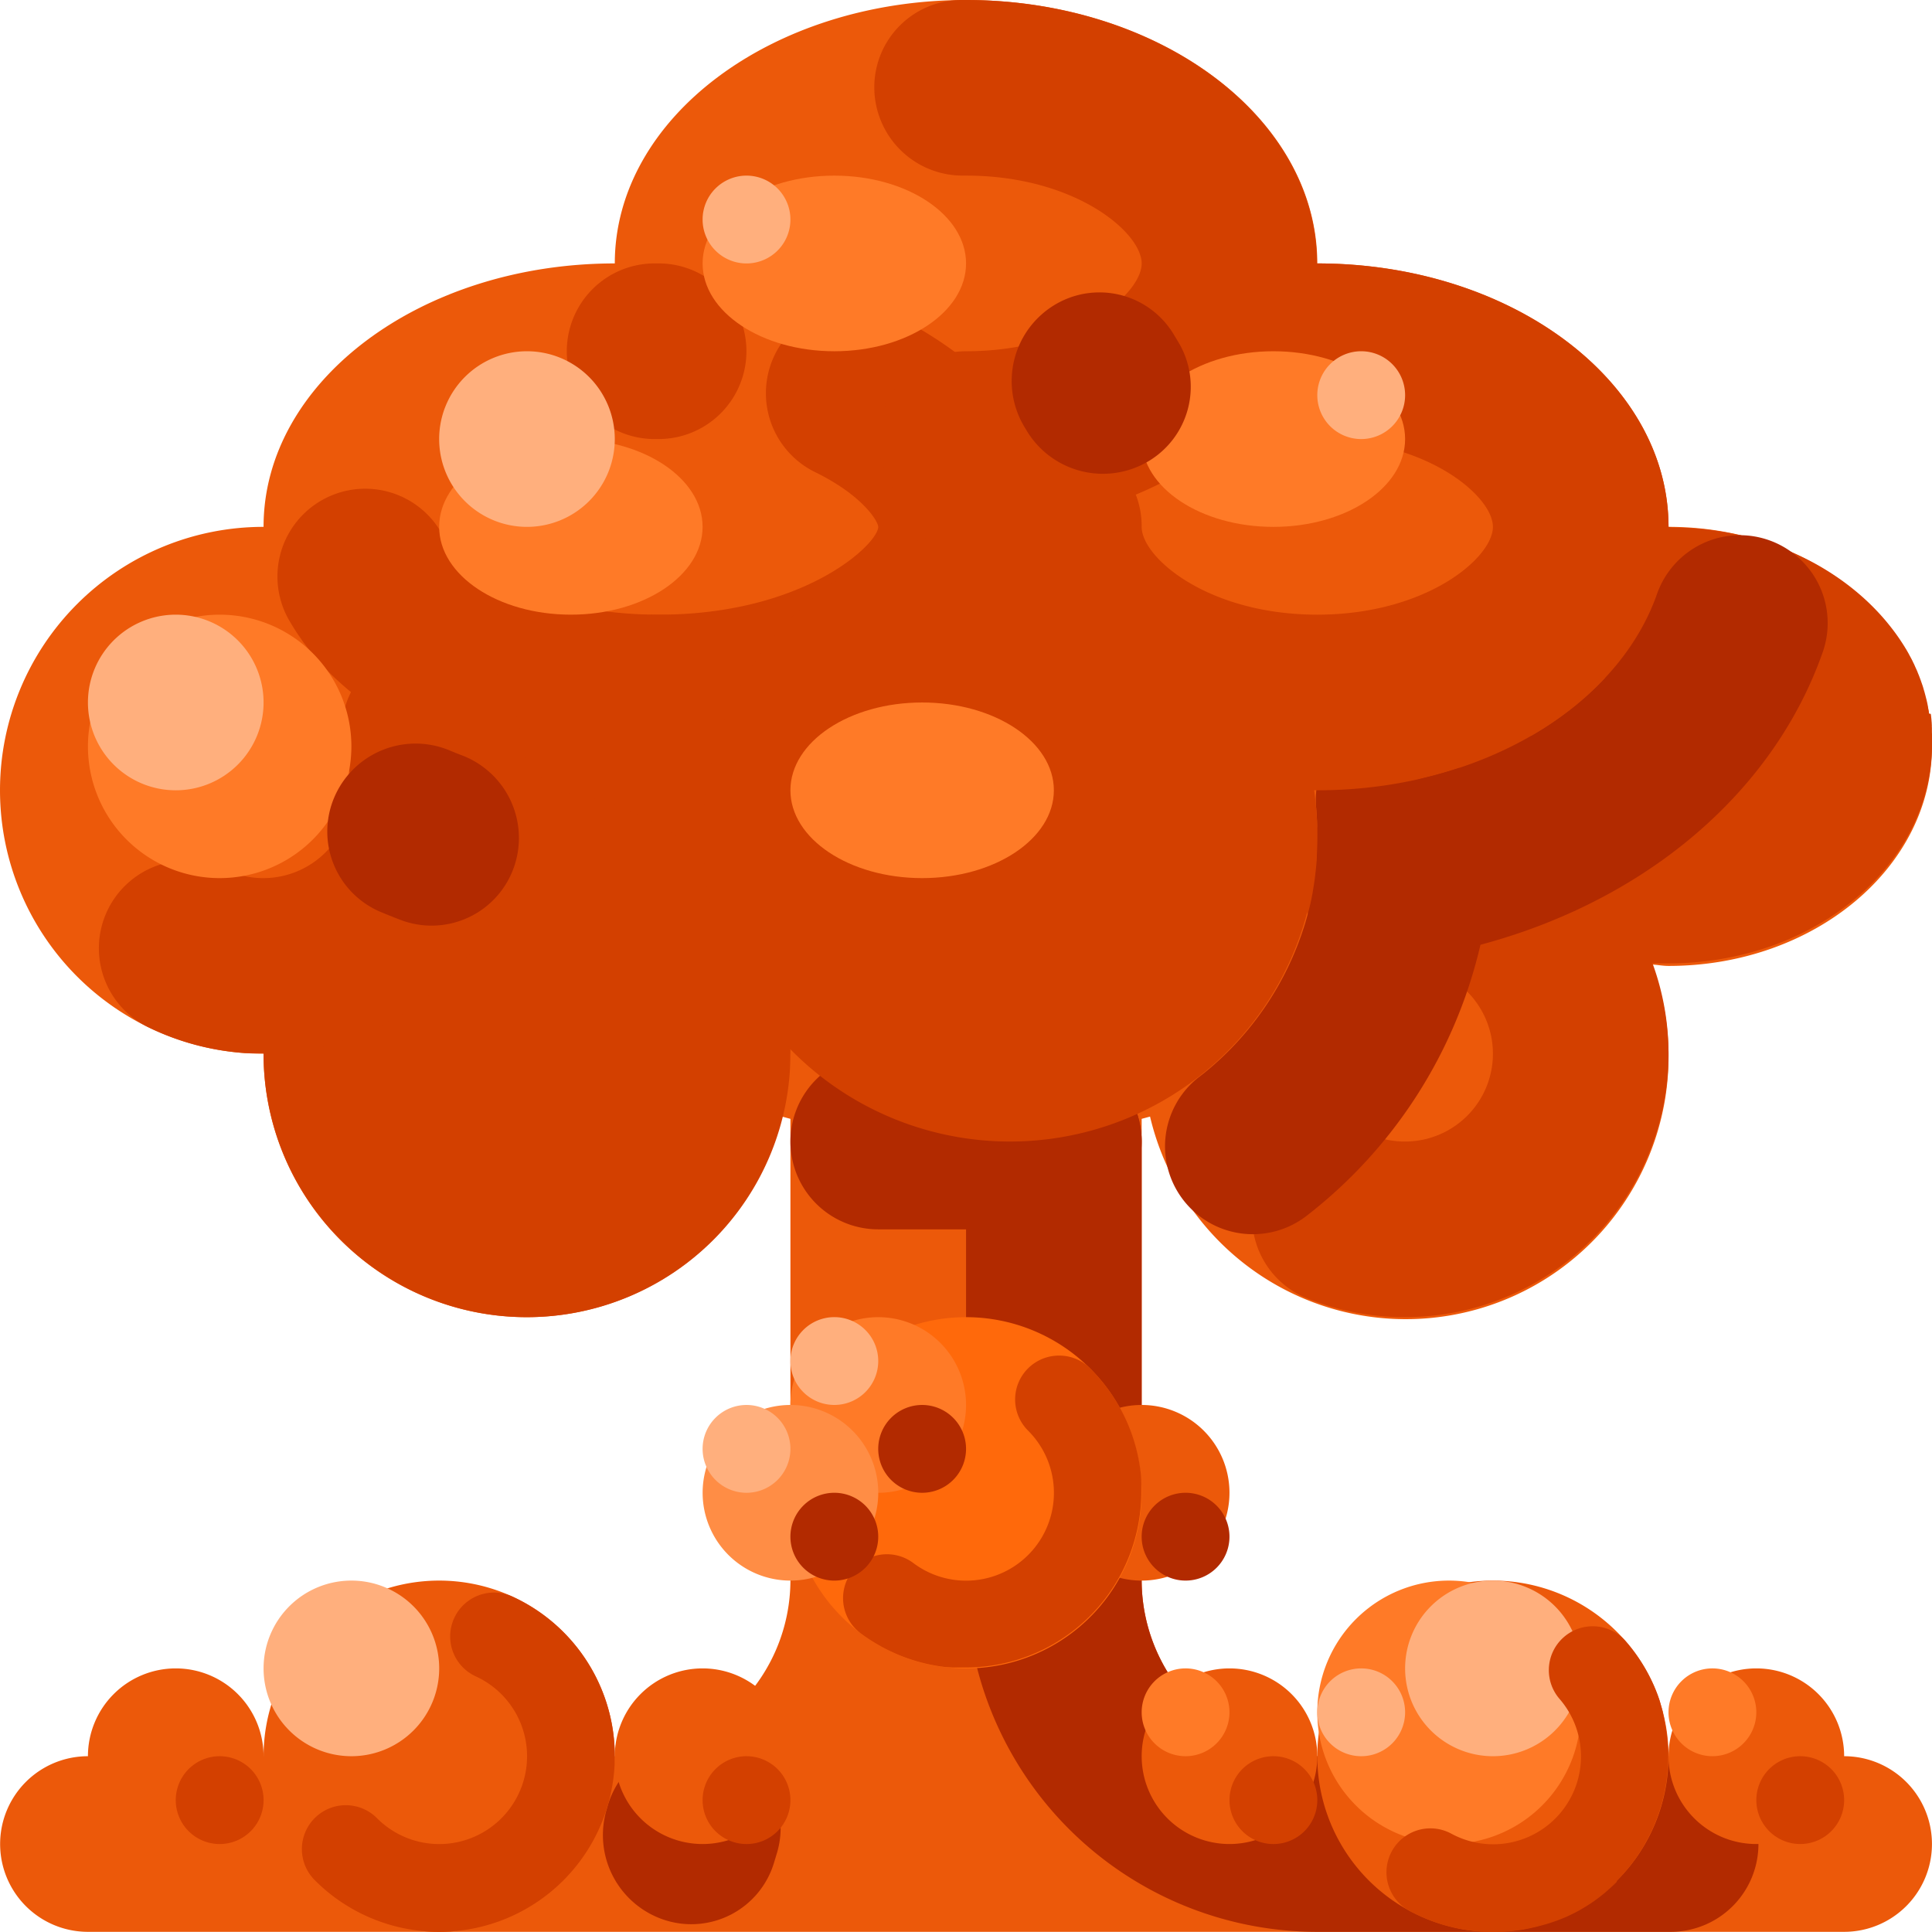 <svg id="Group_480" data-name="Group 480" xmlns="http://www.w3.org/2000/svg" width="387.567" height="387.542" viewBox="0 0 387.567 387.542">
  <path id="Path_363" data-name="Path 363" d="M334.714,105.9c0-29.187-31.544-52.846-70.46-52.846,0-29.187-31.546-52.844-70.46-52.844s-70.462,23.657-70.462,52.844c-38.914,0-70.46,23.66-70.46,52.846a52.845,52.845,0,1,0-.053,105.69h.053A52.758,52.758,0,0,0,156.881,224.2a138.517,138.517,0,0,0,73.823,0,52.708,52.708,0,1,0,100.688-30.5c1.121.06,2.185.28,3.322.28,29.187,0,52.847-19.717,52.847-44.039S363.9,105.9,334.714,105.9Zm0,0" transform="translate(0 -0.21)" fill="#ec590a"/>
  <path id="Path_364" data-name="Path 364" d="M510.644,322.627A52.844,52.844,0,0,0,457.8,269.781h-.448l-.05,0h-.256l-.023,0h-.083l-.068,0h-.1q-1.488.032-2.956.14l-.079,0-.014,0-.066,0-.019,0-.063,0-.024,0-.053,0-.032,0-.043,0-.04,0-.036,0-.048,0h-.021l-.53.048A17.619,17.619,0,0,0,436.8,287.534q0,.835.08,1.682a17.616,17.616,0,0,0,19.2,15.874q.851-.079,1.722-.081a17.615,17.615,0,1,1,0,35.231l-.51-.007c-.04,0-.08,0-.121,0-.068,0-.14-.007-.209-.009a17.458,17.458,0,0,1-5.679-1.217,17.615,17.615,0,0,0-13.12,32.7,52.663,52.663,0,0,0,17.258,3.717l.126.005.041,0c.248.009.492.018.737.025h0l.08,0h.016l.05,0h.053c.253.007.507.01.763.012h0l.078,0h.429A52.84,52.84,0,0,0,510.644,322.627Zm0,0" transform="translate(-175.932 -111.245)" fill="#d34000"/>
  <path id="Path_365" data-name="Path 365" d="M445.111,243.117q-.761,0-1.532.064a17.618,17.618,0,0,0-16.038,19.063q.123,1.43.181,2.879v0l0,.1c0,.1.007.2.011.294v0l0,.089v.014l0,.083,0,.016,0,.085v.01c0,.064,0,.128,0,.2v.112l0,.076v.023l0,.074v.023l0,.078v.016c0,.062,0,.126,0,.191v.119l0,.066v.124l0,.083v1.213l0,.09v0l0,.087v.313l0,.085v.021l0,.083v.018l0,.087,0,.09v.119l0,.085v.012l0,.082v.012l0,.087v.016l-.005.085v.016l0,.09,0,.087,0,.016,0,.087v.014l0,.087,0,.014,0,.083v.009l0,.087v.016l0,.087v.014l0,.09,0,.09,0,.014,0,.085,0,.018,0,.082,0,.016,0,.078,0,.014-.005.085v.016l0,.085,0,.016-.009.179v.014l0,.087v.011l-.007.09v.009l-.005.087v.007l-.006.085v.019l-.007.082v.018l-.007.087v0l0,.085,0,.016,0,.083,0,.021,0,.082,0,.014,0,.08,0,.011,0,.085,0,.016,0,.083,0,.021-.007.085v0l-.007.082,0,.016,0,.085,0,.016-.007.085,0,.016-.007.08v.007l-.007.087,0,.016-.008.085v.014l-.009.09v0l-.007.09v.009l-.009.088,0,.013-.007.087,0,.009-.007.087v.007l-.01.087v.014l-.007.085,0,.013-.009.088v0l-.01.085v.014l-.009.085,0,.013-.009.087v.011l-.009.085,0,0-.009.089,0,.016-.009.085v.014l-.011.087v0l-.01.09,0,.009-.009.088,0,.014-.008.087,0,.009-.01.087v0l-.011.09v.01l-.011.087v.011c-.009.062-.016.122-.023.184v0l-.011.09,0,.011-.011.087v.011l-.011.085,0,0-.009.087,0,.011-.011.09,0,.009-.023.182,0,.007-.012.087,0,.014-.011.085,0,.011-.011.087v0l-.011.087,0,.014-.011.085,0,.012c-.008.062-.018.119-.027.181v.007l-.014.087v.01l-.013.09,0,.007-.011.092-.014.087-.018.11-.014.087v0l-.014.088v.007l-.013.087,0,.014-.014.085,0,.009c-.01.06-.018.122-.03.181v0l-.013.089,0,.012c-.011.062-.02.121-.032.181v0l-.013.092,0,.007-.013.087,0,.009c-.01.06-.021.119-.03.179l0,.009-.016.087,0,.009-.048.275,0,.009-.016.087v.007c-.011.06-.023.122-.035.182V279l-.018.087v.009l-.034.179,0,.008-.016.087v.009l-.017.087,0,.009-.034.177,0,.009-.018.087v.009l-.018.09-.018.092v0l-.018.085,0,.014-.019.085,0,.01c-.011.059-.023.119-.036.179v.007l-.018.085,0,.011c-.017.09-.038.182-.057.273l0,0-.018.087,0,.009c-.014.06-.028.119-.039.179v0l-.021.089,0,0c-.017.092-.038.182-.059.274l0,.007-.02.09v0c-.016.06-.03.122-.044.181v0l-.021.09,0,0c-.028.124-.058.246-.087.37-.014.062-.03.122-.044.184v0l-.023.09v0c-.023.09-.047.182-.069.274v0l-.023.089c-.025.094-.046.184-.072.276v0c-.03.124-.062.244-.094.365v0c-.023.09-.048.184-.074.276-.058.211-.117.427-.177.641-.085.305-.172.608-.264.912l-.025.092c-.027.09-.055.182-.083.271v0c-.036.12-.073.242-.112.36v0a61.7,61.7,0,0,1-19.52,29.12l0,0-.069.057,0,0c-.071.058-.14.115-.212.175l0,0c-.071.057-.14.115-.212.172l0,0-.069.057-.005,0-.14.113,0,0-.069.055,0,0-.069.055,0,0-.138.11-.006,0-.067.055,0,0-.14.11,0,0-.067.053-.009.007-.067.05-.005.007-.068.053-.072.055,0,0-.069.055-.007,0-.064.051a17.615,17.615,0,1,0,21.562,27.861A96.274,96.274,0,0,0,463,267.608q0-4.238-.358-8.387A17.62,17.62,0,0,0,445.111,243.117Zm0,0" transform="translate(-163.519 -100.263)" fill="#b22a00"/>
  <path id="Path_366" data-name="Path 366" d="M399.983,90.066c38.914,0,70.46,23.659,70.46,52.846s-31.546,52.844-70.46,52.844-70.46-23.66-70.46-52.844a17.615,17.615,0,1,1,35.229,0c0,6.21,13.377,17.613,35.231,17.613s35.231-11.4,35.231-17.613S421.838,125.3,399.983,125.3a17.615,17.615,0,0,1,0-35.231Zm0,0" transform="translate(-135.73 -37.221)" fill="#d34000"/>
  <path id="Path_367" data-name="Path 367" d="M536.729,179.926h-.7c-.216,0-.434.007-.649.011a17.457,17.457,0,0,0-16.973,17.737,17.776,17.776,0,0,0,17.744,17.482h.136l.441,0q.3,0,.6-.014c.2.016.4.03.6.039l.434.021c.063,0,.124.007.183.009.083.007.166.014.249.019,10.253.737,15.539,6.455,15.539,8.734,0,2.69-6.655,8.808-17.615,8.808-7.684,0-13.253-2.968-15.9-5.748A17.615,17.615,0,0,0,495.3,251.3l.021.021q.793.834,1.633,1.633h0c.1.1.2.188.3.282v0l.058.053.007.007.056.051,0,0,.243.223.057.053.009.007.053.048.007.007.055.051,0,0c.08.073.163.147.244.218l.009.007.051.046.011.012.048.041.013.013.051.046.006.007.186.161,0,.007.055.046.012.011.048.041.013.013.048.04.014.013.049.041.011.009.125.108,0,0,.057.049.015.011.045.041.018.013.043.039.018.013.044.039.018.014.048.041.011.009.124.1.011.012.048.041.018.014.044.037.018.016.044.034.02.016.044.037.016.014.053.044.009.007.062.053.005,0,.057.046.018.016.044.035.018.016.043.034.021.016.042.035.023.016.039.034.023.016.055.046,0,0,.062.05.016.014.046.035.023.018.039.032.025.018.038.032.025.018.039.03.026.02.062.049.058.046,0,0,.062.048.023.016.039.032.025.021.1.076.027.023.035.027.027.021.04.03.025.018.06.046.063.048.03.023.034.028.027.021.037.025.03.023.032.025.032.023.028.023.037.025.027.021.048.037.046.035.03.023.035.025.032.023.03.023.032.025.065.046.032.025.032.023.03.023.035.025.1.074.023.016.035.028.027.018.065.048.035.025.027.021.037.025.03.021.035.025.025.021.04.027.011.009.089.062.023.016.04.028.025.019.037.027.028.018.036.025.03.021.034.025.028.021.038.025.021.016c.048.032.1.067.145.1l.023.016.042.028.023.016.041.027.026.018.039.027.025.018.039.025.028.02.039.025.018.011.149.1.024.016.04.028.024.016.041.027.023.016.043.03.023.016.041.028.025.016c.056.037.109.074.166.11l.046.032.02.014.044.027.023.016.041.028.026.016.042.027.023.016.043.028.018.014c.053.032.1.066.156.1l.018.012.041.027.023.016.044.028.023.014.041.027.025.016.043.028.021.014.046.03.012.009.168.1.016.011.043.028.023.016.044.025.023.016.043.028.026.013.041.028.025.016.043.025.021.014.1.062.009,0,.047.03.023.014.043.025.025.016.044.028.023.014.044.028.023.012.048.03.014.009c.055.034.113.069.171.1l.011.009.05.03.016.009.049.03.023.014.043.025.07.041.021.014.064.037c.053.032.108.064.161.094l.023.014.043.025.025.016.044.025.026.016.046.025.021.014.049.025.021.013.047.027.005,0,.127.073.048.028.023.014.044.025.026.014.044.025.027.016.044.025.023.012.064.037c.055.032.113.064.168.094l.018.012.046.025.023.014.045.025.026.013.043.025.028.014.044.025.023.012.047.027.014.007c.058.032.114.064.175.1l.013.007.05.028.021.011.048.025.023.014.048.025.023.011.048.028.018.009.051.027h0c.062.034.124.067.185.1l.018.009.049.027.023.012.048.025.023.012.046.025.025.012.046.025.021.012c.055.03.109.057.167.087l.021.011.046.023.025.014.046.025.026.012.048.025.024.011.048.025.025.014.045.023.021.009c.055.03.109.057.165.085l.026.014.045.021.028.014.043.023.074.037.026.014.046.023.025.011.05.025.007,0,.179.09.026.011.073.037.044.023.03.014.043.023.025.012.049.023.023.011c.06.03.117.057.177.085l.013.007.048.023.025.014.046.02.028.014.046.021.028.014.048.023.023.012.05.023.017.009.179.083.018.009.048.023.027.014.047.019.027.014.047.021.029.016.044.019.03.016.044.021.025.011c.039.016.073.032.11.051l.007,0,.047.021.028.014.042.018.034.016.043.019.033.016.043.018.03.014.046.021.03.012.044.021.027.012.092.041.028.012.045.021.028.014.046.019.033.014.043.021.03.011.046.021.03.014.046.018.03.014.159.069.034.014.042.018.035.014.041.018.035.016.043.016.033.016.043.018.032.014.043.018.033.014.108.044.007,0,.045.021.033.014.043.016.032.014.044.019.032.014.045.019.03.014.045.019.03.011.048.021.021.009.094.036.032.014.044.019.034.014.043.016.035.014.041.016.037.016.041.016.037.016.041.016.034.014.159.062.034.014.044.018.034.012.041.018.035.014.043.016.037.014.04.016.035.014.043.016.034.014.1.037.021.007.044.018.035.011.041.016.037.014.041.016.038.014.079.032.041.014.036.014.083.032.066.025.046.016.039.014.039.016.041.014.039.016.039.014.042.014.037.014.045.016.034.013.046.016.035.014.075.028.03.009.051.018.036.014.041.014.04.014.041.016.038.014.044.016.032.011.082.028.053.021.028.009.076.028.034.009.048.019.035.012.043.016.037.011.046.016.034.011.045.016.037.014.048.016.033.011.059.018.037.014.1.032.045.016.038.011.043.016.036.012.047.014.036.014.046.016.035.009.05.016.032.011.079.025.025.009.055.016.036.011.045.016.037.011.046.014.036.011.046.016.035.012.047.014.035.011.052.016.028.009.078.025.036.011.046.014.037.011.045.014.037.012.046.014.037.012.046.014.035.011.05.016.032.009.06.018.038.012.064.021.038.009.043.014.041.013.042.012.038.011.044.014.039.012.046.014.034.011.053.014.03.009.1.027.067.021.032.009.05.014.035.012.048.011.036.012.045.014.038.009.048.014.036.009.064.018.018,0,.081.023.03.009.055.016.035.009.046.012.039.011.046.012.038.011.044.011.038.012.048.014.035.009.067.018.016,0,.083.023.028.007.058.014.032.009.051.014.035.009.05.014.034.009.051.013.032.007.055.016.03.007c.055.014.11.03.168.043l.082.021.035.009.051.014.035.009.05.011.035.009.051.014.034.007.058.016.028,0,.08.021.029.007.055.014.035.009.05.012.04.011.046.009.037.011.048.011.037.007.053.014.032.007.068.019.016,0,.083.021.03.007.055.012.036.009.048.011.037.009.048.011.036.007.053.014.032.007.055.014.03.007.085.018.011,0,.074.019.03.007.052.011.037.007.048.012.039.007.048.012.034.009.053.011.034.007.06.011.026.007c.028,0,.055.011.085.018l.018,0,.068.014.028,0,.055.014.034.007.053.012.038.007.048.009.037.009.053.012.035.007.065.014.021,0,.085.018.028.007.092.018.05.009.04.009.047.009.039.007.048.009.037.007.05.011.036.007.083.016h0l.083.016.026,0,.062.011.029.007.055.012.034,0,.053.011.036.007.052.009.033.007.062.009.026,0,.085.016.023,0,.064.011.03.007.057.009.034.007.053.009.038.007.05.009.036.007.058.009.027,0,.074.014.016,0,.087.014.019,0,.068.012.03,0,.057.012.032,0,.055.009.035,0,.057.011.03,0,.065.009.023,0c.057.009.117.021.177.029l.025,0,.062.009.033,0,.055.009.035.007.055.007.034.007.055.009.033,0,.068.009.019,0,.089.011.016,0,.072.012.028,0,.062.009.032,0,.057.009.032,0,.053.009.039,0,.053.007.034.007.064.009.024,0,.087.011.025,0,.1.014.055.007.035,0,.055.009.034,0,.055.007.035,0,.057.007.032,0,.178.023.027,0,.062.007.09.014.032,0,.058.007.032,0,.06.009.03,0c.023,0,.044.007.067.009l.023,0c.031,0,.058.007.09.011h.013l.075.009.028,0,.06.007.037,0,.053,0,.091.012.035,0,.055.007.034,0,.066.007.024,0c.028,0,.06,0,.088.009l.025,0,.064.007.035,0,.091.011.053,0,.037,0,.058,0,.032,0,.057.007.035,0,.075.007.011,0c.03,0,.06.007.09.009l.03,0,.06.007.034,0,.055.007.04,0,.053,0,.034,0,.058,0,.034,0,.063,0,.027,0,.089.009.018,0,.071.007.09.007.034,0,.058.007.034,0,.057,0,.032,0,.06.007.033,0,.067.007h.023l.092.007.018,0,.072.007.032,0,.057,0,.035,0,.055,0,.038,0,.055,0,.035,0,.057,0,.035,0,.071.007h.019l.087.007.034,0,.058,0,.037,0,.053,0,.039,0,.055,0,.036,0,.057,0,.033,0,.062,0,.03,0,.09,0h.016l.073,0,.033,0,.059,0,.038,0,.053,0,.041,0,.051,0,.041,0,.055,0,.036,0,.064,0h.027l.09,0,.032,0,.058,0,.039,0,.053,0,.038,0,.053,0,.038,0,.055,0,.037,0,.06,0h.033c.025,0,.051,0,.075,0l.016,0,.089,0,.027,0,.065,0h.035l.055,0,.042,0,.05,0,.041,0h.054l.038,0,.057,0h.033l.085,0,.023,0,.076,0h.032l.06,0H535l.057,0h.034l.055,0h.039l.057,0h.035l.069,0h.023c.03,0,.062,0,.094,0h.09l.035,0h.091l.06,0h.129l.061,0h.124c.032,0,.062,0,.094,0h.592c29.188,0,52.847-19.718,52.847-44.039v-.379l0-.037v-.1l0-.039v-.1l0-.037V223.2l0-.034V223.1l0-.037v-.071l0-.03v-.069l0-.039v-.1l0-.069v-.014l0-.058v-.021l0-.046v-.027l0-.042,0-.028v-.041l0-.027,0-.044v-.028l0-.039,0-.032,0-.037v-.03l0-.039,0-.03,0-.042v-.027l0-.039,0-.032,0-.037v-.03l-.005-.039v-.03l0-.041,0-.028,0-.039,0-.03,0-.041,0-.028,0-.046,0-.023,0-.055v-.014l-.006-.067V221.4l-.006-.059v-.016l0-.053v-.021l-.005-.046,0-.03,0-.039,0-.029v-.037l0-.03,0-.039,0-.03,0-.039,0-.03,0-.039,0-.03,0-.037,0-.03,0-.039,0-.03,0-.039,0-.03,0-.037,0-.034,0-.034,0-.032,0-.037,0-.032,0-.039,0-.027,0-.042,0-.027,0-.06,0-.009-.006-.067v-.018l-.007-.051,0-.025,0-.041,0-.028,0-.041,0-.028,0-.041,0-.028,0-.039,0-.03,0-.037,0-.03-.005-.039v-.027l0-.041,0-.027-.007-.039,0-.03-.005-.037,0-.032,0-.037,0-.03,0-.039,0-.027-.005-.039,0-.03-.007-.039,0-.028-.006-.044,0-.023-.006-.046,0-.023-.006-.06,0-.007-.009-.069,0-.021-.006-.046,0-.025,0-.044-.005-.023,0-.044-.005-.025,0-.041-.011-.069,0-.025-.011-.069,0-.039,0-.027-.008-.039,0-.03-.005-.037-.007-.03,0-.039-.011-.069,0-.025-.011-.069-.005-.041,0-.025-.007-.044,0-.023-.007-.049,0-.018-.007-.053,0-.014c-.006-.046-.014-.09-.021-.136l0-.009-.012-.06v-.014l-.007-.051-.006-.025-.012-.069L589,217.4l-.016-.1-.007-.037-.007-.032-.006-.035-.005-.03-.007-.039,0-.028-.009-.039,0-.028-.007-.039,0-.027-.009-.041-.006-.025-.006-.041-.006-.025-.009-.044,0-.023-.009-.044,0-.023-.011-.048,0-.016c-.013-.069-.027-.133-.04-.2l0-.009-.011-.057,0-.016-.011-.051,0-.018-.014-.069-.009-.044-.006-.025-.009-.041,0-.023-.009-.044,0-.023-.009-.044,0-.023-.009-.044-.007-.023-.009-.044,0-.023-.009-.044,0-.023-.012-.044,0-.021-.009-.046,0-.021-.011-.05-.006-.014-.011-.055,0-.011-.013-.059,0-.007c-.016-.067-.032-.133-.048-.2l0-.009-.014-.058-.016-.064-.006-.023-.011-.044,0-.021-.011-.044,0-.023-.012-.044-.006-.023-.009-.041-.007-.025-.009-.042-.006-.023-.011-.042-.005-.025-.011-.041-.007-.025-.009-.042-.006-.023-.011-.044-.006-.021-.011-.046-.006-.021-.011-.049-.005-.016-.016-.053,0-.012-.016-.062,0,0c-.018-.067-.037-.131-.055-.2v-.007l-.019-.059,0-.012-.014-.053,0-.014-.014-.05,0-.016-.016-.051-.005-.018-.013-.046-.005-.019-.013-.048-.007-.018-.011-.046-.007-.018-.011-.046-.007-.021-.014-.044,0-.023-.014-.044-.007-.021-.013-.046,0-.019-.014-.046-.006-.019-.014-.05,0-.014-.016-.055-.005-.012c-.025-.087-.052-.172-.08-.262l-.021-.064,0-.007-.016-.057-.007-.014-.016-.051,0-.014-.014-.051,0-.016-.016-.048-.008-.016-.013-.048-.007-.018-.016-.046,0-.018-.016-.046,0-.019-.016-.048-.007-.016-.013-.046-.007-.018-.016-.051,0-.014-.019-.053,0-.009-.021-.057,0-.007-.018-.057,0-.007c-.045-.131-.089-.26-.136-.391l0,0-.021-.057,0-.012-.018-.053-.006-.016-.017-.046-.005-.016-.018-.048-.007-.018-.016-.046-.006-.016-.016-.046-.006-.02-.016-.046-.007-.016-.018-.048,0-.016-.017-.048-.006-.014-.018-.048-.006-.018-.019-.05,0-.011-.021-.055,0-.009c-.033-.085-.065-.17-.1-.255v0l-.023-.062,0-.009-.02-.052-.005-.014-.021-.05,0-.012-.018-.05-.006-.014-.019-.048-.006-.016-.018-.046-.006-.018-.019-.048,0-.014-.027-.064-.019-.048-.006-.014-.019-.048-.006-.016-.019-.05-.007-.012-.021-.053,0-.009-.025-.062-.159-.381,0,0-.025-.059,0-.007-.023-.055,0-.009-.024-.055,0-.009-.023-.053,0-.011-.021-.051-.007-.011-.02-.051-.006-.014-.023-.048-.007-.013-.021-.048,0-.014-.023-.05-.005-.012-.025-.055,0,0-.028-.06v0c-.075-.17-.151-.333-.229-.5l0-.007-.025-.057-.005,0-.026-.055,0-.009-.023-.053-.006-.012-.023-.048,0-.014-.025-.05-.006-.012-.025-.053,0-.007-.028-.055,0-.007-.028-.055,0-.007-.027-.058,0,0c-.069-.145-.14-.29-.213-.432v0l-.03-.06,0,0-.027-.058,0-.007-.057-.115,0-.011-.026-.05-.007-.009-.025-.051-.005-.011-.025-.051-.007-.011-.025-.048-.007-.014-.025-.048,0-.009-.028-.053-.032-.064-.005,0-.03-.058v0c-.087-.163-.172-.324-.261-.487l0,0-.03-.055,0,0-.03-.055-.005-.007-.029-.055-.005,0-.028-.053,0-.009-.031-.053,0-.007-.03-.053,0-.007-.03-.053-.005-.009-.029-.053,0,0-.032-.059h0c-.089-.161-.181-.322-.273-.483l0,0-.032-.058,0,0-.036-.055v0l-.033-.055,0-.009-.03-.05-.005-.007-.029-.053-.005-.007-.033-.052,0-.007-.032-.053,0-.007-.046-.055,0,0-.035-.058c-.119-.2-.242-.4-.362-.595l-.038-.057,0,0-.034-.055,0,0-.037-.055v0l-.035-.053,0-.007-.036-.053,0,0-.037-.055v0l-.075-.117q-.207-.32-.421-.641v0l-.037-.055,0,0-.035-.053,0,0-.036-.053,0,0-.035-.053,0,0-.039-.055v0c-.158-.232-.317-.46-.48-.689v0c-.028-.037-.055-.074-.08-.113h0l-.04-.057-.041-.055v0c-.246-.342-.5-.68-.754-1.015-.029-.036-.057-.073-.088-.11v0c-.2-.26-.4-.519-.611-.774v0l-.043-.053-.042-.053,0,0-.041-.053h0c-.223-.274-.448-.547-.678-.816h0c-8.752-10.257-22.646-17.257-38.55-18.385l-.311-.018c-.076-.007-.151-.012-.227-.016-.119-.009-.239-.016-.361-.023h-.009c-.1-.007-.195-.011-.294-.016h-.013l-.038,0c-.332-.016-.666-.032-1-.044q-.249-.007-.5-.007c-.154,0-.308,0-.462.007-.317-.023-.637-.034-.958-.039Zm0,0" transform="translate(-202.015 -74.235)" fill="#d34000"/>
  <path id="Path_368" data-name="Path 368" d="M237.884,253.914a44.038,44.038,0,1,1-44.039-44.039A44.04,44.04,0,0,1,237.884,253.914Zm0,0" transform="translate(-61.71 -86.57)" fill="#d34000"/>
  <path id="Path_369" data-name="Path 369" d="M195.593,322.627a52.846,52.846,0,1,1-52.847-52.846A52.845,52.845,0,0,1,195.593,322.627Zm0,0" transform="translate(-37.029 -111.245)" fill="#d34000"/>
  <path id="Path_370" data-name="Path 370" d="M229.041,359.641v105.69a35.336,35.336,0,0,0,35.231,35.231H369.963a17.614,17.614,0,1,1,0,35.229H17.659a17.614,17.614,0,1,1,0-35.229H123.35a35.335,35.335,0,0,0,35.231-35.231V359.641Zm0,0" transform="translate(-0.019 -148.258)" fill="#ec590a"/>
  <path id="Path_371" data-name="Path 371" d="M329.523,497.065V514.68a70.46,70.46,0,0,0,70.46,70.46h70.883a17.614,17.614,0,0,0,0-35.229H399.983a35.337,35.337,0,0,1-35.231-35.231V497.065a17.615,17.615,0,1,0-35.229,0Zm0,0" transform="translate(-135.73 -197.607)" fill="#b22a00"/>
  <path id="Path_372" data-name="Path 372" d="M347.137,359.641a17.615,17.615,0,0,1,17.616,17.615v70.46a17.615,17.615,0,1,1-35.229,0v-70.46A17.615,17.615,0,0,1,347.137,359.641Zm0,0" transform="translate(-135.73 -148.258)" fill="#b22a00"/>
  <path id="Path_373" data-name="Path 373" d="M287.233,359.641h35.229a17.614,17.614,0,1,1,0,35.229H287.233a17.614,17.614,0,1,1,0-35.229Zm0,0" transform="translate(-111.055 -148.258)" fill="#b22a00"/>
  <path id="Path_374" data-name="Path 374" d="M394.7,497.065a17.616,17.616,0,1,1-17.616-17.616A17.615,17.615,0,0,1,394.7,497.065Zm0,0" transform="translate(-148.063 -197.607)" fill="#ec590a"/>
  <path id="Path_375" data-name="Path 375" d="M340.077,484.728A35.23,35.23,0,1,1,304.848,449.5,35.23,35.23,0,0,1,340.077,484.728Zm0,0" transform="translate(-111.055 -185.27)" fill="#ff690b"/>
  <path id="Path_376" data-name="Path 376" d="M304.848,467.112A17.616,17.616,0,1,1,287.233,449.5,17.616,17.616,0,0,1,304.848,467.112Zm0,0" transform="translate(-111.055 -185.27)" fill="#ff7a27"/>
  <path id="Path_377" data-name="Path 377" d="M330.931,462.605a8.808,8.808,0,0,0-6.218,15.044,17.617,17.617,0,0,1-22.973,26.6,8.807,8.807,0,1,0-10.556,14.1c.322.242.645.475.977.7l0,0,.136.094.007,0,.03.021.005.005.031.021,0,0,.1.068,0,0,.03.021.006,0,.032.02,0,.005.1.069h0l.028.021.011.007.025.016.014.009.025.018.013.009.039.026.023.013.018.014.023.014.018.013.042.028.02.011.021.014.037.025.042.028.016.009.023.016.019.012.027.018.012.007.039.025,0,0,.041.025.014.009.027.016.016.011.027.019.014.006.034.023,0,.005.044.028h0l.041.027.007,0,.037.023.006,0,.041.026,0,0,.085.053.007.006.039.023,0,0,.179.11a35.017,35.017,0,0,0,13.862,4.893l.053.007h0l.216.028h0l.164.018.053.007h.006l.049,0,0,0c.037,0,.074.006.111.012l.05,0h.009l.047.006h.009l.048,0h0c.037,0,.071.009.108.011l.008,0,.044,0h.012l.045.005h.005c.036,0,.071.009.11.011h0l.048,0,.007,0,.048.005h.007l.108.009h0l.051,0h.009l.044,0h.009l.163.014h.007l.046,0h.01l.045.005h.007l.108.006.009,0,.042,0h.014l.043,0h.01l.049,0h0l.055,0h.007l.044,0,.016,0,.037,0h.016l.042,0,.011,0,.106.005h.011l.042,0h.013l.039,0,.013,0,.051,0h0l.053,0h.011l.041,0,.016,0,.037,0h.016l.044,0h.007l.053,0h.053l.017,0h.039l.016,0h.039l.012,0,.106,0,.016,0h.037l.018,0h.053l.044,0h.009l.053,0h.014l.037,0h.071l.039,0h.064l.013,0h.06l.032,0h.071l.1,0h.018l.037,0h.245l.035,0h.351a35.23,35.23,0,0,0,35.231-35.231v-.342l0-.038v-.166l0-.025v-.083l0-.029v-.055l0-.03v-.085l0-.034v-.021l0-.037v-.077l0-.048v-.007l0-.041v-.055l0-.019v-.055l0-.039v-.018l0-.037v-.052l0-.023v-.03l0-.027,0-.037v-.018l0-.044v-.014l0-.04v-.014l0-.041v-.016l0-.048v-.006l0-.049V488.3l0-.055,0-.053v0l0-.051v-.007l0-.05v0c0-.055-.007-.11-.009-.166v-.005l0-.05,0,0,0-.049v-.009l0-.043,0-.011,0-.046v-.009l0-.05v-.007l0-.053v0l0-.053v0l0-.053h0l0-.053V487.4l-.005-.053v0l-.014-.166v0l0-.05v0l0-.053h0l0-.048v-.007l-.005-.055a35.038,35.038,0,0,0-6.544-17.5l0,0-.059-.083-.005-.006c-.018-.025-.039-.053-.057-.078l0,0-.03-.039,0,0-.027-.038-.01-.009-.023-.035-.007-.006-.025-.035-.008-.011-.025-.03-.007-.011-.023-.03-.011-.016-.021-.028-.011-.014-.034-.045-.017-.023-.018-.023-.014-.018-.019-.023-.034-.046-.011-.014-.021-.03-.011-.014-.026-.034,0-.006-.023-.031-.034-.041-.009-.014-.023-.029-.009-.011-.06-.079,0,0-.03-.039,0,.007-.032-.037,0-.005a35.322,35.322,0,0,0-2.878-3.245A8.781,8.781,0,0,0,330.931,462.605Zm0,0" transform="translate(-118.487 -190.67)" fill="#d34000"/>
  <path id="Path_378" data-name="Path 378" d="M65.227,586.924a17.616,17.616,0,1,1-17.615-17.615A17.615,17.615,0,0,1,65.227,586.924Zm0,0" transform="translate(-12.354 -234.621)" fill="#ec590a"/>
  <path id="Path_379" data-name="Path 379" d="M160.362,574.586a35.23,35.23,0,1,1-35.229-35.23A35.23,35.23,0,0,1,160.362,574.586Zm0,0" transform="translate(-37.029 -222.284)" fill="#ec590a"/>
  <path id="Path_380" data-name="Path 380" d="M223.787,594.273a17.928,17.928,0,0,0-17.126,12.685c-.03.1-.06.2-.09.308l0,.007-.012.044-.009.023-.007.028c-.018.057-.035.113-.053.17l0,.007-.014.048,0,.012-.012.043,0,.013-.014.038,0,.021-.009.03-.016.048-.028.085a17.914,17.914,0,0,0,11.689,22.2,17.329,17.329,0,0,0,21.888-11.53l.563-1.86a17.324,17.324,0,0,0-11.5-21.631c-.108-.035-.218-.064-.326-.1A17.71,17.71,0,0,0,223.787,594.273Zm0,0" transform="translate(-84.697 -244.905)" fill="#b22a00"/>
  <path id="Path_381" data-name="Path 381" d="M125.133,556.971a17.615,17.615,0,1,1-17.615-17.615A17.614,17.614,0,0,1,125.133,556.971Zm0,0" transform="translate(-37.029 -222.284)" fill="#ffaf7d"/>
  <path id="Path_382" data-name="Path 382" d="M105.642,601.156a35.23,35.23,0,0,0,49.823-49.823l-.193-.193-.016-.014-.023-.026-.016-.012-.037-.037-.032-.03-.009-.01-.037-.04-.009-.006-.069-.068-.016-.014-.023-.023-.016-.014-.039-.04-.025-.023-.014-.014-.027-.024-.041-.041-.009-.008-.039-.039,0,0-.037-.034-.009-.01-.03-.028-.014-.011-.064-.064-.014-.011-.028-.026-.011-.011-.03-.028-.009-.008-.034-.031-.007-.007-.08-.075,0,0-.039-.034,0,0-.034-.033-.009-.006-.032-.03-.009-.007-.03-.03-.012-.008-.032-.03-.007-.007-.037-.033,0,0c-.055-.05-.11-.1-.166-.147h0l-.039-.036,0,0-.039-.034,0-.005-.041-.035c-.1-.087-.2-.175-.3-.259a35.007,35.007,0,0,0-8.426-5.4,8.807,8.807,0,0,0-7.273,16.042A17.619,17.619,0,1,1,118.1,588.7a8.808,8.808,0,1,0-12.456,12.456Zm0,0" transform="translate(-42.453 -223.941)" fill="#d34000"/>
  <path id="Path_383" data-name="Path 383" d="M244.943,586.924a17.616,17.616,0,1,1-17.616-17.615A17.615,17.615,0,0,1,244.943,586.924Zm0,0" transform="translate(-86.382 -234.621)" fill="#ec590a"/>
  <path id="Path_384" data-name="Path 384" d="M257.279,608.069a8.808,8.808,0,1,1-8.807-8.807A8.807,8.807,0,0,1,257.279,608.069Zm0,0" transform="translate(-98.718 -246.957)" fill="#d34000"/>
  <path id="Path_385" data-name="Path 385" d="M77.565,608.069a8.808,8.808,0,1,1-8.808-8.807A8.809,8.809,0,0,1,77.565,608.069Zm0,0" transform="translate(-24.69 -246.957)" fill="#d34000"/>
  <path id="Path_386" data-name="Path 386" d="M424.657,586.924a17.615,17.615,0,1,1-17.615-17.615A17.615,17.615,0,0,1,424.657,586.924Zm0,0" transform="translate(-160.402 -234.621)" fill="#ec590a"/>
  <path id="Path_387" data-name="Path 387" d="M604.372,586.924a17.616,17.616,0,1,1-17.616-17.615A17.615,17.615,0,0,1,604.372,586.924Zm0,0" transform="translate(-234.43 -234.621)" fill="#ec590a"/>
  <path id="Path_388" data-name="Path 388" d="M519.792,574.586a35.23,35.23,0,1,1-35.229-35.23A35.23,35.23,0,0,1,519.792,574.586Zm0,0" transform="translate(-185.077 -222.284)" fill="#ec590a"/>
  <path id="Path_389" data-name="Path 389" d="M502.179,565.779a26.423,26.423,0,1,1-26.424-26.423A26.425,26.425,0,0,1,502.179,565.779Zm0,0" transform="translate(-185.077 -222.284)" fill="#ff7a27"/>
  <path id="Path_390" data-name="Path 390" d="M466.948,578.116a8.808,8.808,0,1,1-8.808-8.808A8.809,8.809,0,0,1,466.948,578.116Zm0,0" transform="translate(-185.077 -234.621)" fill="#ffaf7d"/>
  <path id="Path_391" data-name="Path 391" d="M514.517,556.971A17.616,17.616,0,1,1,496.9,539.355,17.616,17.616,0,0,1,514.517,556.971Zm0,0" transform="translate(-197.413 -222.284)" fill="#ffaf7d"/>
  <path id="Path_392" data-name="Path 392" d="M519.135,605.888l.055-.056.023-.024.1-.1.02-.023.039-.039.019-.016.021-.023.038-.04.018-.02.06-.06.018-.02.021-.019.055-.062.021-.018.018-.021.039-.039.021-.023.018-.016.021-.023.016-.021.021-.019.018-.019.039-.04.018-.023.037-.036.021-.024.014-.013.023-.025.018-.019.032-.035.025-.027.017-.016.021-.026.038-.038.016-.021.02-.02.016-.019.023-.023.016-.019.037-.042.021-.021.036-.041.018-.017.021-.023.016-.019.018-.021.019-.023.021-.019.016-.021.021-.02.016-.021.021-.021.016-.018.019-.023.018-.018.021-.023.016-.019.021-.024.016-.018.021-.023.016-.018.016-.022.02-.023.016-.017.021-.024.016-.02.018-.023.038-.04.021-.021.023-.028.041-.048.023-.026.015-.019.019-.023.021-.023.016-.018.018-.024.016-.019.036-.041.019-.023.016-.021.055-.062.016-.02.055-.062.016-.021.018-.024.016-.018.021-.023.015-.019.02-.023.016-.02.018-.022.016-.02.018-.021.018-.023.016-.018.019-.024.016-.019.018-.023.016-.02.016-.019.021-.025.011-.013.023-.03.005-.005.029-.036.007-.009.117-.145.011-.013.021-.026.012-.016.02-.025.014-.019.02-.026.014-.016.018-.023.016-.021.018-.021.017-.02.018-.023.016-.021.016-.023.016-.018.018-.023.016-.021.017-.023.016-.021.018-.023.016-.019.018-.021.014-.019.018-.025.016-.021.016-.023.017-.019.018-.023.016-.02.016-.023.016-.018.018-.026.014-.019.019-.026.013-.017.018-.023.013-.017.021-.028,0-.01.082-.11.009-.009.018-.028.013-.016.018-.025.013-.019.018-.025.011-.019.021-.025.011-.016.021-.028.011-.016.021-.028.011-.015.02-.027.011-.016.021-.026.011-.018.018-.026.014-.018.018-.026.013-.019.018-.024.011-.017.021-.027.012-.016.021-.028.011-.016.018-.027.011-.016.021-.028.011-.013.018-.03.014-.017.018-.027.011-.013.021-.031.01-.013.021-.03,0-.007.028-.038,0,0,.145-.206,0-.007.02-.03.009-.016.021-.03.009-.011.021-.03.011-.017.018-.027.011-.016.018-.027.012-.017.02-.03.009-.014.019-.03.011-.016.018-.028.011-.017.018-.028.011-.018.018-.027.011-.016.018-.028.012-.017.018-.03.011-.013.018-.03.009-.013.023-.032.005-.007.026-.037v0c.085-.129.168-.257.253-.389l0,0,.024-.035.007-.011.02-.032.007-.013.023-.033.034-.058.021-.031.027-.047.009-.011.021-.034.007-.009.028-.047.02-.031.007-.014.021-.032.028-.046.007-.01.028-.046.021-.031.028-.047,0-.009.023-.038.005-.006c.087-.145.176-.293.261-.44l0,0,.026-.041,0,0,.023-.042,0-.006.026-.04,0-.006.023-.038.005-.007.02-.039,0-.007.023-.038,0-.006.024-.039,0,0,.023-.041,0-.007.023-.038,0,0,.025-.042v0c.119-.209.237-.418.352-.63l0,0,.024-.042,0,0,.021-.04,0-.006.023-.046.023-.042,0,0,.046-.087h0c.179-.336.349-.674.516-1.013l.024-.046.021-.047.024-.045,0,0,.021-.044v0a35.32,35.32,0,0,0,3.092-20.589q-.076-.5-.165-1v0c-.057-.317-.119-.63-.183-.945v0l-.009-.044,0-.008-.009-.043v-.007l-.009-.041,0-.01-.009-.041,0-.006-.007-.044,0-.007-.009-.043,0-.006-.01-.046V573.4l-.011-.044v0l-.009-.045,0-.008-.009-.042v0c-.037-.163-.075-.325-.113-.489l0,0-.009-.04,0-.013-.009-.035-.005-.016-.006-.035-.005-.014-.009-.035,0-.016-.009-.03,0-.021-.007-.031,0-.02-.009-.03,0-.019-.007-.032,0-.017-.009-.03-.006-.021-.009-.032,0-.018-.007-.03,0-.021-.009-.03,0-.021-.007-.03-.007-.021-.006-.03,0-.016-.006-.034-.005-.016-.009-.035-.013-.048-.005-.018c-.014-.052-.028-.106-.041-.161l-.007-.02-.013-.051-.007-.03-.007-.018-.009-.033-.005-.018-.009-.03,0-.023-.007-.025-.007-.024-.009-.027-.005-.023-.01-.028-.006-.023-.008-.028-.007-.023-.006-.025-.007-.023-.006-.028-.007-.024-.007-.024-.014-.05-.009-.027-.007-.023-.007-.026-.007-.023-.009-.027-.007-.023-.007-.028-.007-.023-.01-.028,0-.023-.016-.048-.009-.031-.005-.018-.011-.039,0-.01-.029-.1,0-.011-.013-.038,0-.011-.011-.039-.016-.048-.006-.019-.01-.033,0-.018-.011-.032-.005-.016-.011-.034,0-.019-.012-.032,0-.015-.011-.035-.005-.016-.016-.048-.011-.037,0-.015-.016-.049-.011-.036-.005-.014-.011-.037,0-.011-.011-.037,0-.013-.011-.037-.005-.011-.014-.041,0-.009-.032-.1,0,0c-.044-.135-.09-.268-.138-.4v0l-.035-.1,0-.006-.016-.047-.019-.048v-.007l-.018-.044v0l-.016-.046,0,0-.016-.046,0,0-.016-.045,0-.007-.016-.045,0,0c-.089-.25-.184-.5-.282-.749v0l-.058-.147v0l-.02-.049h0c-.028-.067-.053-.129-.079-.2v0a35.032,35.032,0,0,0-6.058-9.853,8.807,8.807,0,0,0-12.4-.843c-.159.139-.31.28-.457.425a8.811,8.811,0,0,0-.414,12,17.621,17.621,0,0,1-21.739,27.011,8.808,8.808,0,0,0-8.426,15.47,35.237,35.237,0,0,0,18.879,4.218h0c.492-.027.983-.067,1.473-.115.087-.01.171-.018.257-.026h0c.071-.009.142-.015.215-.026l.044,0c.071-.007.142-.016.214-.026h0l.041-.005h0l.168-.02h.005l.039,0,0,0c.069-.007.141-.016.21-.027h.006l.039-.006h0c.057-.006.115-.016.172-.023l.039-.006h0l.211-.03.006,0,.039,0,0,0c.071-.009.14-.02.211-.031h0l.042-.006,0,0c.055-.007.111-.015.168-.026h0l.041-.007c.072-.014.143-.025.214-.036l.214-.036h0l.036-.008.009,0,.039-.006h0c.055-.01.113-.021.17-.03l.04-.01h0c.141-.025.283-.053.423-.08h0l.039-.009h.005l.209-.041,0,0,.038-.007h0l.167-.038h0l.039-.008h.009l.036-.009h0c.055-.012.11-.023.166-.037h0l.039-.01h0l.168-.039.04-.009h0l.039-.009h.007c.052-.014.108-.026.163-.039h0l.04-.009.007,0,.039-.01h0l.164-.039.006,0,.038-.009h.006c.053-.013.106-.028.161-.039l.007,0,.035-.009.011,0,.036-.009h0l.124-.032h0l.038-.009.005,0,.046-.011.034-.009h.007l.117-.032h0l.037-.011.009,0,.035-.009.011,0,.154-.04.009,0,.035-.009.011-.005.034-.009.007,0c.053-.013.106-.028.158-.044l.007,0,.046-.011.035-.012h0l.122-.034h0l.037-.011.009,0,.034-.009.007,0,.161-.048h0l.036-.011.007,0,.166-.048.037-.012.006,0,.035-.01.014,0,.032-.012h0l.12-.035.007,0,.034-.01.009,0,.035-.009.011,0c.05-.014.1-.032.153-.048l.009,0,.035-.011.009,0,.034-.011h.005c.039-.013.078-.024.119-.039h0l.048-.015.032-.011.009,0c.053-.016.1-.034.156-.05l.041-.014.012,0,.032-.011.007,0c.039-.011.077-.026.116-.04h0l.037-.014h.009l.034-.011.009,0c.051-.019.1-.034.152-.053l.011,0,.042-.015.036-.012,0,0c.053-.019.106-.034.156-.055l.01,0,.034-.011.009-.006.041-.013c.051-.018.1-.038.154-.058l.009,0,.034-.011.009,0c.05-.019.1-.037.151-.058h.009l.035-.011.009,0,.035-.015.007,0c.05-.017.1-.036.156-.057l.006,0,.046-.017c.051-.019.1-.04.152-.058l.007,0,.034-.014.009,0,.035-.013.006,0,.154-.06.009,0,.034-.013.007,0,.036-.014c.055-.02.106-.044.161-.064l.005,0,.038-.016.163-.066.037-.017h.009l.035-.017.007,0,.154-.064.007,0,.035-.015.009,0,.034-.013.115-.048.009,0,.032-.014.011-.005.032-.013.01,0c.05-.024.1-.045.149-.065l.011,0,.03-.014.013-.007.03-.011.014-.007.1-.046.009,0,.03-.012.014-.007.029-.014.011,0,.037-.019.111-.049.009,0,.033-.013.011-.007.032-.014.007,0,.114-.053,0,0,.034-.013.009-.005.03-.016.014,0,.03-.017.009,0,.1-.045.013-.007.03-.014.042-.02.016-.006.041-.021.1-.046.059-.03.026-.011.018-.009.025-.011,0,0,.066-.031.014-.008.026-.011.021-.009.025-.014.016-.007.028-.013.011-.008c.033-.016.067-.031.1-.048l.016-.008.026-.013.059-.029.028-.016.011,0c.023-.01.044-.021.065-.032l.006,0,.03-.017.012-.006.03-.014.05-.025.1-.053.014-.007.027-.017.013-.006.031-.017.011,0,.033-.016.007,0,.106-.055.009,0,.032-.018.011,0,.03-.016.014-.01.1-.052.056-.028.025-.014.016-.009.026-.014.018-.009.092-.05.016-.006.026-.017.016-.006.028-.017.016-.009.027-.014.012-.007.062-.034.007,0,.03-.016.011-.006.028-.017.016-.009.028-.015.009-.006c.034-.017.066-.036.1-.055l.014-.009.027-.013.016-.009.025-.013.016-.01.028-.015.014-.007.064-.037,0,0,.028-.013.014-.009.028-.015.016-.01.026-.014.015-.011.026-.013.012-.007.053-.031.018-.008.02-.015.021-.011.026-.016.018-.01.023-.013.018-.011.044-.025.021-.011.023-.016.018-.01.026-.016.018-.009.023-.014.021-.014.02-.011.026-.013.039-.024.018-.011.023-.013.021-.015.021-.011.023-.013.021-.014.021-.011.021-.014.021-.011.041-.028.021-.011.023-.014.019-.011.023-.014.021-.013.023-.013.018-.011.044-.027.018-.01.023-.016.018-.011.023-.014.021-.011.041-.027.023-.014.019-.011.039-.027.023-.011.021-.015.023-.013.018-.014.024-.014.021-.013.023-.013.018-.011.038-.026.042-.027.023-.013.018-.013.026-.016.016-.011.026-.016.021-.014.036-.023.023-.015.021-.011.018-.015.024-.013.021-.014.023-.016.016-.011.026-.015.005,0,.06-.04.013-.009.025-.016.016-.011.023-.016.021-.011.023-.016.023-.014.018-.013.037-.026.021-.014.023-.013.062-.042.021-.016.021-.013.023-.015.032-.023.025-.017.018-.011.023-.017.021-.014.023-.014.018-.013.023-.017.019-.014.041-.027.011-.009.028-.017.018-.011.024-.017.062-.042.026-.018.021-.016.035-.023.018-.011.023-.019.018-.011.025-.018.016-.012.028-.018.013-.011.041-.027.005-.006.036-.024.014-.011.026-.019.018-.014.025-.016.016-.011.026-.021.016-.009.04-.03.016-.011.026-.019.018-.012.024-.018.018-.011.026-.021.016-.009.032-.025.011-.007.035-.027.021-.014.024-.015.018-.015.024-.016.018-.014.026-.021.014-.009.042-.03.011-.009.045-.035.024-.019.018-.014.024-.018.016-.011.028-.02.014-.01.039-.029.013-.011.028-.021.016-.011.026-.021.016-.011.025-.018.016-.014.034-.026.014-.009.031-.026.015-.011.027-.02.014-.012.025-.021.018-.012.027-.023.012-.009.039-.03.011-.009.03-.023.013-.011.026-.02.016-.014.026-.019.016-.013.028-.022.013-.011.04-.03.013-.011.025-.019.018-.013.023-.019.018-.014.023-.018.017-.013.036-.03.016-.011.023-.021.042-.031.018-.014.023-.02.016-.012.026-.021.016-.015.037-.028.018-.014.021-.019.018-.013.023-.018.016-.014.026-.02.016-.013.033-.027.011-.009.034-.03.013-.01.026-.023.016-.015.025-.019.016-.015.023-.017.016-.014.036-.032.014-.01.027-.023.014-.013.028-.021.041-.035.011-.011.034-.03,0,0,.039-.035.012-.009.029-.025.011-.011.026-.021.016-.014.028-.023.011-.009.039-.035,0,0,.034-.03.015-.011.025-.021.016-.014.025-.023.014-.012.028-.025.011-.011.039-.032.012-.011.025-.023.016-.015.025-.023.042-.034.011-.011.036-.034h0l.038-.035.011-.011.028-.023.014-.013.025-.023.014-.011.028-.026.011-.009.036-.035.014-.011.025-.023.016-.013.023-.022.016-.015.023-.022.016-.012.028-.026.009-.009.039-.037.009-.007.03-.027.013-.011.023-.023.016-.015.023-.02.015-.017.038-.034,0,0,.034-.033.016-.013.023-.023.016-.013.024-.021.016-.014.037-.036.038-.035.009-.011.028-.026.016-.014.023-.02.014-.016.025-.023.014-.014.03-.027.007-.007.039-.037.009-.009.028-.025.017-.014.073-.073.039-.037,0,0,.033-.03.038-.039.014-.012.112-.112.011-.01.025-.027.014-.013.025-.024.088-.086Zm0,0" transform="translate(-194.741 -228.673)" fill="#d34000"/>
  <path id="Path_393" data-name="Path 393" d="M274.9,497.065a17.616,17.616,0,1,1-17.616-17.616A17.615,17.615,0,0,1,274.9,497.065Zm0,0" transform="translate(-98.718 -197.607)" fill="#ff8d45"/>
  <path id="Path_394" data-name="Path 394" d="M171.105,90.066h-.211l-.682,0-.057,0h-.188a17.616,17.616,0,0,0,.379,35.229h.074l.689,0a17.616,17.616,0,0,0,.168-35.231Zm39.132,8.422a17.619,17.619,0,0,0-7.758,33.441c9.63,4.714,12.665,9.926,12.665,10.983,0,3.363-14.68,17.615-44.039,17.615-23.685,0-39.718-9.55-43.538-16.331A17.615,17.615,0,0,0,96.846,161.44a51.383,51.383,0,0,0,10.738,13.09q.5.445,1.011.882h0l.108.094h0l.108.092,0,0,.182.152v0l.037.03,0,0,.069.057,0,0c.036.03.073.06.108.09l.007,0c.035.028.069.06.1.087l.011.009.1.085.007.007.067.053,0,0,.034.028.009.009.058.046.016.014.03.025.014.012.055.044.016.014.03.023.016.014.051.041.021.016.03.025.039.03.051.041.039.032.023.018.028.023.025.021.041.032.023.018.03.023.025.021.042.032.018.016.032.025,0,0,.064.05.062.048.027.021.051.041.064.05.028.021.025.021.041.032.05.041.023.016.069.055.025.018.039.032.03.021.028.021.023.018.044.035.023.018.03.023.021.016.046.034.021.018.037.027.025.018.035.028.028.018.034.028.025.021.034.025.023.016.064.048.035.028.021.016.046.035.023.016.032.025.021.014.046.037.02.016.032.023.03.023.039.03.021.014.062.048.039.03.021.014.044.032.023.018.034.025.021.016.048.035.021.016.032.023.021.016.046.035.023.016.034.025.018.014.048.037.018.011.106.078.016.014.053.037.055.041.016.012.05.037.014.011.044.032.014.009.053.037.016.011.046.032.064.048.011.007.051.037.007.007.055.037.011.009.055.039.007.007.051.035.014.009.053.039.014.009.041.03.018.011.053.037.012.009.053.037,0,0,.057.039.009.009c.039.025.078.053.117.081l.009.007c.039.03.078.055.117.083l.009.007.122.083,0,0,.062.041,0,0,.057.041,0,0,.062.043,0,0,.06.041,0,0,.057.039.011.007.057.041h0l.06.041.007,0,.122.085,0,0,.062.041,0,0,.06.044h0l.062.041,0,0c.041.028.085.055.124.083l0,0q.648.438,1.312.864l.131.083,0,0,.133.085c10.94,6.965,24.866,11.865,40.368,13.761h0c.062.007.124.014.186.023h0l.186.021,0,0,.186.021h0c.062.009.124.016.186.023h0l.28.032h.007l.181.021h.009l.182.021h.007l.092.012h0c.032,0,.06.007.09.009h0l.094.009.186.021h.011l.179.021h.009l.184.018,0,0,.186.018h0l.184.018h.009l.092.009h0l.186.018h.007l.184.019h.007l.184.016.007,0,.092.007h.007c.028,0,.06.007.087.009h0l.092.009h.007l.092.009.092.007h.011c.06.007.12.011.179.016l.011,0,.182.016h.011l.184.016h0l.094.007c.032,0,.062.007.092.009h.007l.09.007h.009c.06.007.119.011.179.016h.018l.085.007h0l.087.007.014,0,.181.014h.007l.092.007h.009l.083.007h.011l.087.007h.014l.083.007h.009l.087.007.016,0,.177.012.014,0c.062,0,.119.007.179.011l.014,0c.03,0,.06,0,.092,0l.094.007h0l.092.007h.012l.08,0,.012,0c.028,0,.06,0,.087,0l.014,0c.062,0,.119.007.181.012h.012l.092.007.09,0h.014l.087.007h.009l.083,0h.014l.09.007h.009l.085,0h.009l.09.007h.014l.085,0h0l.087,0,.018,0,.175.009h.021l.083,0h.016l.073,0h.021l.087.007h.009l.083,0H165l.087,0h.016l.078,0,.014,0,.087,0,.018,0,.085,0h0l.09,0,.016,0,.087,0,.009,0,.081,0h.018l.085,0h.016l.076,0h.016l.085,0h.018l.083,0h.007l.087,0h.018l.081,0h.009l.083,0,.028,0,.083,0h.007l.08,0h.023l.085,0h.009l.078,0,.021,0,.087,0h.012l.085,0h.007l.092,0h.014l.08,0h.011l.087,0,.018,0,.085,0h.011l.078,0,.023,0,.085,0h.011l.076,0h.021l.085,0h.021l.071,0,.018,0,.083,0h.025l.078,0h.007l.087,0h.023l.085,0h0l.087,0,.023,0h.1l.078,0h.018l.087,0h.014l.076,0h.023l.085,0h.014l.085,0h.11l.184,0h.11l.083,0h.218c.03,0,.057,0,.087,0h.218l.078,0h.207l.085,0h.809c43.779,0,79.27-23.66,79.27-52.847v-.367l0-.032v-.175l0-.032v-.1l0-.016v-.092l0-.023v-.073l0-.021v-.046l0-.046,0-.048v-.048l0-.018v-.048l0-.03v-.018l0-.041v0l0-.046v-.048l0-.018v-.048l0-.03v-.016l0-.039v-.009l0-.046V141.3l0-.028v-.021l-.016-.011v-.018l0-.032v-.014l0-.041v-.007l0-.046v-.016l0-.032v-.018l0-.03,0-.016v-.032l0-.016,0-.046,0-.048v-.012l0-.037,0-.016v-.032l0-.016,0-.032v-.016l0-.041v0l0-.048v-.014l0-.034,0-.014,0-.032v-.018l0-.032,0-.014-.007-.1v-.007l0-.039,0-.014,0-.036,0-.012,0-.037v-.011l-.009-.094v-.011l0-.037,0-.014,0-.032,0-.018,0-.032,0-.014,0-.041,0,0,0-.048,0-.011,0-.035,0-.021,0-.025,0-.021,0-.028,0-.021,0-.03,0-.014,0-.046,0-.014,0-.034,0-.016,0-.03,0-.021,0-.028V139.4l0-.032v-.014l0-.046,0-.016,0-.03,0-.021,0-.028,0-.018,0-.03v-.018l0-.032,0-.014,0-.046v-.018l0-.028v-.018l0-.03v-.018l0-.032,0-.014,0-.035v-.014l-.007-.046v-.014l0-.032,0-.018,0-.028,0-.021,0-.028,0-.018,0-.032,0-.014,0-.046,0-.014,0-.032,0-.018,0-.028,0-.023,0-.025,0-.021,0-.03,0-.016,0-.044,0-.016,0-.03,0-.021,0-.028,0-.018,0-.027,0-.021,0-.028,0-.018-.007-.044,0-.018,0-.028,0-.021,0-.025,0-.021,0-.028,0-.021,0-.032,0-.012L250,137.8v-.009l-.007-.037,0-.016,0-.03,0-.018,0-.03-.007-.055,0-.007-.007-.048v0l-.007-.044,0-.011-.014-.1-.007-.039v-.007l-.007-.046,0-.016,0-.03,0-.018,0-.03-.007-.048,0-.014,0-.034,0-.014-.009-.044,0-.014,0-.034,0-.016,0-.03,0-.018,0-.027,0-.018,0-.03,0-.016-.009-.044,0-.018,0-.028-.009-.046,0-.021,0-.025-.009-.046,0-.021-.007-.044,0-.018-.007-.028,0-.023,0-.02,0-.025,0-.018,0-.028,0-.021,0-.023-.009-.044,0-.021,0-.025,0-.021,0-.025,0-.018,0-.03,0-.021-.007-.027,0-.016-.007-.039,0-.023,0-.03,0-.018,0-.025-.014-.069,0-.025,0-.019-.009-.044,0-.014-.007-.032,0-.018-.007-.025-.014-.069,0-.025,0-.019-.009-.044,0-.014-.007-.035,0-.014-.007-.032,0-.016-.007-.032,0-.014-.009-.035-.011-.057,0-.016-.007-.03,0-.021-.007-.025,0-.018,0-.03,0-.018-.007-.025,0-.021-.009-.039,0-.018-.007-.032,0-.018,0-.025,0-.021-.018-.073,0-.018-.012-.044-.009-.046-.023-.092,0-.021,0-.025,0-.018-.009-.039,0-.018-.007-.032,0-.018-.007-.025-.007-.023,0-.023,0-.021-.007-.025,0-.021-.007-.032-.009-.03,0-.025-.007-.023,0-.023,0-.021-.007-.025,0-.021-.007-.025-.009-.041-.014-.046,0-.018,0-.025,0-.018-.007-.025-.007-.021,0-.025,0-.021-.007-.023-.007-.028-.012-.039,0-.018-.007-.025,0-.021-.007-.023,0-.023-.007-.025,0-.018-.007-.023-.014-.055-.009-.034,0-.016-.007-.025-.007-.023,0-.023-.014-.046,0-.021-.009-.027-.009-.041-.007-.016-.012-.046-.014-.046,0-.023-.007-.023-.007-.021-.007-.028-.009-.034-.007-.025-.007-.02,0-.023-.014-.046-.007-.021-.007-.025,0-.02-.012-.035,0-.018-.009-.032-.007-.021-.007-.025-.007-.021-.007-.023,0-.023-.009-.025,0-.016-.009-.039,0-.014-.012-.037-.007-.02,0-.021-.009-.025-.007-.023,0-.021-.007-.025-.007-.018-.011-.037,0-.014-.011-.037-.014-.048,0-.013-.011-.03-.014-.048-.016-.048,0-.021-.012-.035,0-.016-.016-.048-.007-.023-.007-.021-.007-.023-.007-.021-.009-.03-.009-.028-.009-.03-.007-.021-.007-.023-.007-.021-.02-.069-.016-.048-.009-.025-.011-.035,0-.016-.016-.048-.007-.025-.007-.018-.009-.025-.007-.018-.007-.028-.014-.037-.007-.023-.007-.021-.009-.023-.007-.021-.007-.025-.007-.021-.009-.025-.007-.018-.009-.03-.009-.023-.012-.035,0-.016-.009-.028-.007-.018-.009-.027-.007-.019-.009-.025,0-.018-.012-.03-.007-.025-.011-.032-.007-.018-.009-.025-.007-.021-.009-.023-.007-.023-.009-.023-.007-.021-.009-.023-.021-.062-.009-.023-.007-.021-.009-.023-.007-.021-.007-.023-.009-.023-.007-.021-.012-.027-.007-.018-.014-.039-.007-.021-.009-.023-.007-.021-.009-.025-.007-.018-.009-.025-.014-.041-.018-.046-.007-.018-.007-.021-.009-.023-.007-.023-.009-.021-.007-.021-.009-.025-.021-.055,0-.009-.014-.041-.007-.018-.012-.028-.007-.016-.009-.027-.007-.018-.012-.028,0-.016-.016-.039,0,0-.016-.046,0,0-.014-.037,0-.016-.012-.03-.007-.016-.011-.03,0-.014-.016-.037,0-.007-.018-.044-.007-.018-.009-.025-.007-.018-.012-.028-.007-.018-.012-.025-.007-.018-.012-.032,0-.012-.018-.044,0-.009-.012-.032-.007-.018-.011-.027-.007-.016-.011-.028-.007-.016-.014-.035,0-.009L247.6,129l-.007-.014-.012-.03-.007-.016-.012-.027-.007-.018-.012-.025-.007-.019-.012-.028-.007-.016-.018-.044,0-.014-.011-.025-.018-.046-.009-.018-.011-.028-.007-.016-.014-.035,0-.009-.018-.044,0-.014-.014-.03-.007-.014-.012-.032-.007-.014-.014-.03,0-.014-.014-.032-.007-.014-.018-.042,0-.011-.021-.048-.012-.028-.007-.016-.014-.03,0-.014-.016-.039,0,0-.021-.044,0-.012-.02-.048-.011-.028-.009-.018-.011-.028-.007-.014-.016-.037,0-.007-.039-.087-.007-.014-.014-.032-.007-.011-.014-.032,0-.012-.018-.039,0-.007-.021-.044,0-.009-.016-.034,0-.009-.016-.035-.007-.014-.014-.032,0-.011-.018-.037,0-.007-.041-.087-.007-.014-.014-.03,0-.016-.016-.03,0-.011-.018-.039,0,0-.021-.044,0-.007-.016-.037-.007-.012-.014-.032-.007-.014-.014-.032-.007-.011-.016-.037,0-.007-.021-.046-.021-.039-.007-.018-.021-.041-.016-.03,0-.014-.018-.039,0,0-.025-.051-.018-.039,0-.009-.016-.034,0-.012-.018-.034-.021-.042,0-.014-.023-.048-.021-.041-.007-.016-.044-.087-.016-.034,0-.009-.023-.043,0,0-.018-.039-.007-.009-.016-.032-.007-.016-.016-.03,0-.011-.018-.037,0-.007-.044-.087-.007-.012-.016-.03-.007-.016-.014-.03-.007-.012-.018-.034,0-.009-.021-.044,0-.007-.018-.037-.007-.012-.016-.032-.007-.012-.016-.032,0-.012-.018-.034,0-.009-.046-.087,0-.009-.016-.034-.007-.012-.016-.032-.007-.011-.018-.035,0-.009-.046-.085,0-.009-.018-.035-.007-.012-.016-.032-.007-.011-.018-.035,0-.009-.046-.085-.007-.014-.018-.032,0-.009-.018-.034,0-.009-.023-.039,0,0-.049-.089,0,0-.023-.041,0,0-.021-.039,0-.007-.02-.037,0-.007-.048-.087,0-.007-.021-.037,0-.009-.018-.032-.007-.012-.021-.037,0-.007c-.016-.028-.032-.055-.048-.085l-.007-.012-.016-.03-.011-.018-.014-.025-.009-.014-.018-.032,0-.011-.048-.085-.007-.011-.018-.032-.007-.011-.018-.032-.007-.009-.021-.037,0-.007-.025-.044v0l-.023-.039-.007-.009-.018-.037-.007-.009-.018-.035-.007-.009-.021-.035,0-.009-.05-.085,0-.009-.021-.034,0-.009-.021-.034,0-.009-.023-.041h0l-.051-.087,0,0-.021-.037-.027-.046,0-.007-.023-.039,0,0-.053-.087,0,0-.023-.039,0,0-.025-.039,0-.007-.025-.041h0l-.053-.09-.025-.042,0-.007-.023-.037,0-.007-.023-.034,0-.009-.053-.085,0-.007-.023-.037,0,0-.025-.039,0,0c-.037-.06-.074-.117-.11-.175l0,0-.168-.264c-.037-.06-.076-.115-.113-.175l0,0-.027-.039v0c-.039-.057-.076-.115-.115-.175l-.027-.044,0,0c-.037-.058-.076-.115-.115-.172l0,0-.027-.039,0,0-.028-.041v0l-.057-.085,0,0-.028-.039,0,0-.028-.039v0c-.06-.087-.117-.172-.179-.262-.039-.058-.078-.115-.117-.175h0c-.039-.057-.08-.115-.119-.175h0c-.161-.234-.324-.464-.492-.694v0c-.168-.23-.335-.46-.508-.689l-.129-.17v0c-.044-.055-.087-.112-.131-.17-.064-.085-.129-.17-.2-.255l0,0-.163-.211h0l-.032-.041v0q-1-1.272-2.1-2.506l0,0q-1.83-2.057-3.926-3.986h0c-.138-.129-.278-.257-.418-.386h0l-.423-.379,0,0-.168-.147,0-.007-.039-.032,0,0-.034-.03-.007-.007-.085-.073,0,0-.037-.03-.009-.009-.032-.028-.009-.009-.037-.032,0,0c-.044-.037-.085-.074-.126-.11l-.009-.007-.034-.03-.007-.007-.032-.028-.011-.012-.041-.032-.085-.073-.007-.007-.032-.028-.012-.011-.034-.027-.007,0c-.041-.037-.083-.074-.126-.108l-.009-.009-.034-.028-.007-.007-.034-.03-.009-.007-.085-.071,0,0-.039-.032-.009-.009-.032-.025-.014-.012-.03-.027-.009-.007-.034-.03-.009-.007-.041-.035-.007,0-.034-.03-.011-.009-.032-.025-.012-.012-.027-.023-.016-.011-.034-.028-.007-.007-.044-.034,0,0-.034-.03-.018-.014-.021-.018-.023-.018-.021-.016-.018-.016-.025-.02-.018-.014-.039-.032-.014-.014-.046-.034-.025-.023-.016-.012-.023-.023-.018-.014-.025-.021-.016-.014-.039-.032-.018-.011-.025-.023-.016-.011-.041-.035-.032-.025-.009-.007-.037-.03-.007-.007-.041-.035-.016-.011-.025-.021-.021-.016-.023-.018-.021-.016-.018-.014-.023-.021-.018-.014-.058-.046,0,0-.023-.018-.018-.016-.023-.018-.018-.014-.025-.021-.016-.012-.025-.021-.018-.014-.094-.076-.007,0-.028-.023-.016-.011-.028-.021-.012-.011-.028-.021-.014-.009-.1-.083,0,0-.032-.023-.011-.009-.03-.023-.009-.007-.032-.025-.007-.007-.142-.11-.012-.007-.03-.025-.009-.007-.032-.025,0,0-.11-.085,0,0-.034-.028,0,0-.037-.028,0,0-.034-.025-.007-.007-.147-.11-.007-.007-.034-.025,0,0c-.064-.051-.126-.1-.193-.147l-.039-.03h0l-.037-.03,0,0a77.254,77.254,0,0,0-12.5-7.59A17.476,17.476,0,0,0,210.237,98.488Zm0,0" transform="translate(-38.968 -37.221)" fill="#d34000"/>
  <path id="Path_395" data-name="Path 395" d="M202.653,167.588c0-9.729-11.829-17.615-26.423-17.615s-26.421,7.886-26.421,17.615S161.637,185.2,176.23,185.2,202.653,177.315,202.653,167.588Zm0,0" transform="translate(-61.71 -61.897)" fill="#ff7a27"/>
  <path id="Path_396" data-name="Path 396" d="M316.632.209h-.689l-.069,0h-.218l-.211,0a17.508,17.508,0,0,0-17.218,17.7,17.72,17.72,0,0,0,17.7,17.524h.092l.613,0c21.854,0,35.231,11.406,35.231,17.615S338.5,70.662,316.655,70.669a17.615,17.615,0,0,0,0,35.231c.144,0,.291,0,.436,0,.115,0,.227,0,.343,0h.117c.036,0,.071,0,.11,0h.119l.051,0H318l.05,0h.12l.048,0h.186l.037,0h.172l.016,0h.111l.044,0h.11l.023,0h.053l.037,0h.084l.025,0h.081l.036,0h.081l.03,0h.085l.026,0h.057l.032,0h.053l.03,0h.055l.032,0h.023l.039,0h.053l.02,0h.056l.034,0h.023l.037,0h.057l.016,0h.041l.012,0h.055l.05,0h0l.048,0h.011l.044,0h.014l.042,0h.016l.041,0h.014l.044,0h.011l.046,0h.009l.046,0h.011l.049,0h0l.046,0h.014l.046,0h.007l.046,0h.014l.046,0h0l.05,0h.007l.053,0h0l.053,0h0l.055,0,.055,0h0l.22-.009h0c28.859-1.452,52.955-15.932,61.926-35.665v0l.015-.037v0l.053-.113v0l.016-.037,0,0,.016-.034c.035-.076.067-.154.1-.23l.016-.037,0,0,.032-.076,0,0,.014-.037,0,0,.016-.034,0,0,.013-.034v0l.016-.037,0,0,.032-.074,0,0,.014-.034,0,0,.014-.034,0,0,.014-.032,0,0,.013-.037,0,0,.033-.076v0l.064-.152.016-.039v0l.017-.037h0l.03-.076,0-.009.011-.03,0-.011.011-.028,0-.011.012-.028,0-.009.014-.028L384,68.61l.011-.025,0-.014.011-.025,0-.014.009-.025.007-.014.009-.025.007-.014.009-.025.005-.011.011-.028,0-.014.011-.025,0-.009.011-.03.005-.014.009-.025.007-.016.009-.023,0-.009.011-.03,0,0,.018-.046.011-.028,0-.009.011-.03.007-.016.009-.023.007-.014.009-.025,0-.011.011-.03,0-.007.011-.03.005-.011.011-.03v0l.013-.034.005-.009.011-.032v0l.013-.034,0,0,.014-.037,0,0,.014-.034v0l.014-.034,0,0,.014-.034,0-.007.011-.032,0,0,.014-.037,0-.007.011-.032,0-.009.011-.03,0-.009.011-.03,0,0,.011-.034,0-.007.012-.032,0-.009.011-.03,0-.009.011-.032,0,0,.014-.034v0l.013-.037,0,0,.012-.034,0,0c.027-.076.058-.154.085-.232v0l.014-.037c.023-.067.045-.131.071-.2v0l.041-.115v0l.041-.115v0l.014-.037v0l.014-.037v0l.014-.034.014-.039v-.007l.011-.034,0,0,.011-.037,0,0,.012-.037,0,0,.014-.041.011-.032,0-.009.012-.032,0-.009.011-.03,0-.009.009-.03,0-.009.01-.032v0l.014-.037,0-.011.007-.028.006-.014.007-.025,0-.011.009-.028,0-.011.011-.03,0-.007.009-.032.014-.041,0-.011.011-.034.023-.073,0,0,.009-.034,0,0,.011-.034,0-.009.009-.032,0-.011.014-.041.009-.025,0-.016.007-.025,0-.014.007-.025,0-.014.009-.025,0-.011.009-.03.005-.014.009-.025.005-.014.007-.025.007-.023.007-.018,0-.021.007-.018,0-.016.007-.025,0-.011.009-.028,0-.016.007-.023.007-.025,0-.016.007-.023,0-.016.007-.021,0-.021.006-.018,0-.021.006-.018.007-.021,0-.021.007-.021,0-.014.011-.034.009-.034v0l.011-.037.005-.009.007-.03,0-.009.011-.032,0-.007.009-.032,0-.014.009-.025,0-.014.009-.028,0-.011.014-.041.007-.028,0-.007.009-.032,0-.011.009-.03,0-.009.009-.03,0-.011.008-.03,0-.009.009-.03,0-.009.009-.032,0-.011.009-.037.009-.032,0-.011.009-.028,0-.011.009-.03v0l.01-.034,0-.011.007-.03,0-.009.007-.03,0-.016.007-.025,0-.016.007-.023,0-.021,0-.018.007-.023,0-.018.007-.025.005-.016,0-.023,0-.016.007-.023,0-.018.007-.023,0-.018,0-.021,0-.018.007-.021.009-.041.007-.018,0-.018,0-.023.007-.023,0-.016.007-.025,0-.016.007-.025,0-.016,0-.025,0-.014.007-.028.005-.014,0-.025,0-.014.009-.041.006-.021.005-.021,0-.023,0-.016,0-.018.007-.023,0-.016.007-.025,0-.014,0-.028,0-.018.007-.021,0-.023,0-.018.007-.03.009-.037,0-.014.03-.115v0l.006-.03.005-.011,0-.025,0-.016,0-.014.011-.046,0-.021,0-.025.009-.032,0-.025,0-.009.006-.032.008-.023,0-.016.009-.041,0-.016.007-.025,0-.014.007-.028,0-.011,0-.028,0-.014,0-.028.007-.023,0-.016,0-.021.007-.023,0-.018.008-.021.009-.041,0-.016.007-.023,0-.018.006-.023,0-.016,0-.028,0-.009.007-.03,0-.016.007-.025,0-.009.007-.032,0-.011,0-.03,0-.011.007-.028,0-.023,0-.018,0-.018,0-.021,0-.018,0-.025,0-.014.007-.025.014-.074,0-.009,0-.023,0-.018,0-.016,0-.023,0-.016.007-.025,0-.011,0-.03,0-.018,0-.021,0-.018,0-.023,0-.018,0-.023,0-.016,0-.025.014-.062,0-.021.005-.021,0-.018,0-.023,0-.018,0-.025,0-.016.014-.083.007-.032,0-.007.007-.034V60.5l.007-.041.007-.032,0-.009,0-.021,0-.023.007-.041,0-.016.009-.046,0-.018,0-.025,0-.016,0-.018,0-.025,0,0,.007-.037V60.12l.007-.032v-.011l.006-.03.008-.041,0-.016,0-.025,0-.018,0-.023,0-.018.006-.023,0-.018,0-.023,0-.018,0-.023,0-.018,0-.023,0-.016,0-.023.005-.018,0-.025,0-.011.005-.03,0-.018,0-.021,0-.025,0-.018,0-.018,0-.023.007-.041,0-.016,0-.025,0-.018,0-.023,0-.032,0-.009,0-.03V59.3l0-.025,0-.016,0-.018,0-.023,0-.018.005-.023,0-.023,0-.018,0-.023,0-.018,0-.03,0-.011.007-.041,0-.025.007-.048,0-.009.005-.025,0-.016,0-.041.005-.021,0-.021,0-.025,0-.016.005-.018,0-.025,0-.007,0-.034v-.011l0-.028,0-.039,0,0,0-.028,0-.016,0-.018,0-.023,0-.023,0-.018,0-.028.007-.032.005-.023,0-.018,0-.034V58.33l.005-.032,0-.009,0-.028,0-.014.005-.032v-.009l.011-.078v-.007l0-.03,0-.011,0-.041,0-.014,0-.03v0l0-.034v-.009l.01-.076,0,0,0-.037,0-.011.005-.03v-.011l.009-.071.007-.074,0-.011c.012-.108.023-.218.037-.331v0l0-.032,0-.011,0-.025,0-.016,0-.018,0-.023v-.011l0-.03,0-.014,0-.028,0-.034v-.009l0-.018.007-.064v-.016l0-.025,0-.016,0-.028V56.86l.005-.034v-.011l0-.032,0-.041v-.007l0-.034V56.69l.007-.076,0-.041,0,0,0-.037v-.007l0-.037v-.007l0-.034,0-.011,0-.03V56.4l0-.032v-.009l0-.034v-.007l0-.034v-.007l.005-.034v0l.009-.124,0-.032V56.07l0-.032,0-.011,0-.021v-.021l0-.011,0-.032v0l0-.039,0-.016v-.028l0-.007L387,55.78v-.009l0-.076v-.007l.009-.119V55.56l0-.037v0l0-.023v-.021l0-.007v-.034l0-.016,0-.025v-.021l0-.023v-.023l0-.018v-.025l0-.018V55.24l0-.018v-.011l0-.074v-.011l0-.032v-.007c0-.041,0-.078,0-.119l0-.016v-.025l0-.073,0-.011,0-.078v-.018c0-.039,0-.078,0-.117s0-.085.007-.126v-.053c0-.053,0-.106.007-.161v-.041l0-.018v-.067l0-.018v-.067l0-.069c0-.092,0-.181,0-.271v-.014l0-.06,0-.115v-.076c0-.138,0-.28,0-.418,0-29.187-31.547-52.846-70.461-52.846Zm0,0" transform="translate(-122.838 -0.207)" fill="#d34000"/>
  <path id="Path_397" data-name="Path 397" d="M442.272,137.635c0-9.729-11.829-17.615-26.423-17.615s-26.424,7.886-26.424,17.615,11.831,17.616,26.424,17.616S442.272,147.364,442.272,137.635Zm0,0" transform="translate(-160.402 -49.558)" fill="#ff7a27"/>
  <path id="Path_398" data-name="Path 398" d="M292.511,77.729c0-9.729-11.831-17.615-26.424-17.615S239.664,68,239.664,77.729,251.5,95.344,266.087,95.344,292.511,87.458,292.511,77.729Zm0,0" transform="translate(-98.718 -24.882)" fill="#ff7a27"/>
  <path id="Path_399" data-name="Path 399" d="M362.683,99.949a17.379,17.379,0,0,0-9.155,2.61A17.846,17.846,0,0,0,347.62,126.9l.067.108.027.046,0,0,.03.046,0,0,.057.094.011.018.011.023c.1.161.2.324.292.485a17.836,17.836,0,0,0,24.273,6.175,17.386,17.386,0,0,0,6.245-23.781c-.047-.076-.09-.154-.138-.23l-.894-1.489A17.381,17.381,0,0,0,362.683,99.949Zm0,0" transform="translate(-142.135 -41.292)" fill="#b22a00"/>
  <path id="Path_400" data-name="Path 400" d="M257.279,68.921a8.808,8.808,0,1,1-8.807-8.808A8.807,8.807,0,0,1,257.279,68.921Zm0,0" transform="translate(-98.718 -24.882)" fill="#ffaf7d"/>
  <path id="Path_401" data-name="Path 401" d="M466.948,128.827a8.808,8.808,0,1,1-8.808-8.808A8.808,8.808,0,0,1,466.948,128.827Zm0,0" transform="translate(-185.077 -49.558)" fill="#ffaf7d"/>
  <path id="Path_402" data-name="Path 402" d="M185.038,137.635a17.615,17.615,0,1,1-17.616-17.615A17.616,17.616,0,0,1,185.038,137.635Zm0,0" transform="translate(-61.71 -49.558)" fill="#ffaf7d"/>
  <path id="Path_403" data-name="Path 403" d="M100.022,219.637a17.521,17.521,0,0,0-5.881,1.022A17.814,17.814,0,0,0,83.3,243.216l.106.3.041.122.055.181a17.656,17.656,0,0,1-16.809,22.925,17.377,17.377,0,0,1-7.753-1.785,17.616,17.616,0,0,0-15.621,31.578A52.455,52.455,0,0,0,61.287,301.7h0c.11.012.221.023.331.032h0c.085.009.165.016.25.023l.083.009.25.021h0l.08.007h0c.08.006.163.014.246.018h0l.08.007h0c.083.007.165.014.246.018h0l.08.007h0c.055,0,.11.007.163.011h0l.08,0h.007l.078,0h0c.055,0,.11.007.165.012l.083,0h0l.08,0h0c.053,0,.108,0,.161.01H63.8l.076,0h.012l.076,0h.009l.078,0,.078,0h.012l.076,0h.009l.078,0h.007c.053,0,.106,0,.159,0l.009,0,.076,0h.012a.656.656,0,0,0,.076,0l.007,0,.159,0h.009l.078,0h.009l.078,0h0l.08,0h0l.078,0h.009l.078,0h.009l.078,0h.007l.074,0h.1l.076,0h.011l.076,0h.09l.076,0h.1l.078,0h.179l.074,0h.43a52.845,52.845,0,0,0,52.847-52.844v-.358l0-.055v-.282l0-.06v-.113l0-.06v-.023l0-.06v-.1l0-.013v-.062l0-.023v-.078l0-.076v-.018l0-.06v-.025l0-.06v-.018l0-.078,0-.076,0-.023v-.06l0-.018,0-.156v-.018l0-.059,0-.021c0-.053,0-.105,0-.156l0-.016,0-.064v-.018l0-.071,0-.006,0-.081v-.011l0-.065v-.021l0-.066v-.011l0-.078v-.014l0-.064,0-.018,0-.067v-.011l0-.08v0l0-.076v-.016l0-.069,0-.009c0-.053,0-.105-.009-.158V245.8l0-.066v-.014l-.012-.158v-.012l0-.069v-.014l-.011-.159V245.3l-.007-.069v-.014c0-.053-.009-.106-.012-.158l0-.009,0-.072v-.011l-.014-.161v0l-.007-.076v-.011l-.007-.076-.007-.085-.007-.078v-.01l-.007-.078v0c0-.055-.011-.108-.016-.163v-.007l-.007-.078c-.007-.057-.012-.112-.016-.167v0l-.009-.08v0l-.016-.163v0l-.009-.08v0c-.009-.083-.016-.163-.025-.248a52.672,52.672,0,0,0-2.146-10.225l-.076-.234c-.016-.046-.03-.094-.044-.14-.055-.163-.108-.324-.163-.489l-.023-.069-.014-.044-.009-.026-.016-.05-.007-.016-.048-.145,0-.011-.021-.065,0-.009c-.108-.317-.223-.637-.338-.951A17.425,17.425,0,0,0,100.022,219.637Zm0,0" transform="translate(-13.825 -90.591)" fill="#d34000"/>
  <path id="Path_404" data-name="Path 404" d="M82.843,236.3a26.423,26.423,0,1,1-26.423-26.423A26.423,26.423,0,0,1,82.843,236.3Zm0,0" transform="translate(-12.354 -86.57)" fill="#ff7a27"/>
  <path id="Path_405" data-name="Path 405" d="M65.227,227.491a17.616,17.616,0,1,1-17.615-17.616A17.616,17.616,0,0,1,65.227,227.491Zm0,0" transform="translate(-12.354 -86.57)" fill="#ffaf7d"/>
  <path id="Path_406" data-name="Path 406" d="M129.362,253.848A17.738,17.738,0,0,0,113,264.73a17.5,17.5,0,0,0,9.377,22.908c.039.018.078.035.12.05l1.236.508c.207.088.413.168.623.244s.407.172.616.253l1.238.48a17.5,17.5,0,0,0,22.656-9.949c.018-.046.037-.092.053-.138a17.727,17.727,0,0,0-10.14-22.826c-.3-.115-.6-.232-.9-.349-.152-.06-.3-.115-.455-.17s-.294-.129-.446-.191c-.292-.117-.583-.237-.873-.358l-.023-.009A17.653,17.653,0,0,0,129.362,253.848Zm0,0" transform="translate(-45.982 -104.683)" fill="#b22a00"/>
  <path id="Path_407" data-name="Path 407" d="M362.971,241.577a61.653,61.653,0,1,1-61.652-61.652A61.652,61.652,0,0,1,362.971,241.577Zm0,0" transform="translate(-98.718 -74.235)" fill="#d34000"/>
  <path id="Path_408" data-name="Path 408" d="M539.909,182.773a17.626,17.626,0,0,0-16.624,11.794c-6.1,17.4-23.726,31.291-46.387,36.807a17.615,17.615,0,1,0,8.28,34.243.29.29,0,0,1,.048-.011c34.566-8.411,61.222-30.611,71.307-59.387a17.627,17.627,0,0,0-16.625-23.446Zm0,0" transform="translate(-190.883 -75.408)" fill="#b22a00"/>
  <path id="Path_409" data-name="Path 409" d="M322.464,257.443c0-9.729-11.831-17.615-26.423-17.615s-26.424,7.887-26.424,17.615,11.831,17.616,26.424,17.616S322.464,267.172,322.464,257.443Zm0,0" transform="translate(-111.055 -98.907)" fill="#ff7a27"/>
  <path id="Path_410" data-name="Path 410" d="M287.233,518.21a8.808,8.808,0,1,1-8.807-8.808A8.807,8.807,0,0,1,287.233,518.21Zm0,0" transform="translate(-111.055 -209.944)" fill="#b22a00"/>
  <path id="Path_411" data-name="Path 411" d="M436.995,608.069a8.808,8.808,0,1,1-8.808-8.807A8.805,8.805,0,0,1,436.995,608.069Zm0,0" transform="translate(-172.738 -246.957)" fill="#d34000"/>
  <path id="Path_412" data-name="Path 412" d="M616.711,608.069a8.806,8.806,0,1,1-8.807-8.807A8.805,8.805,0,0,1,616.711,608.069Zm0,0" transform="translate(-246.77 -246.957)" fill="#d34000"/>
  <path id="Path_413" data-name="Path 413" d="M586.757,578.116a8.806,8.806,0,1,1-8.8-8.808A8.807,8.807,0,0,1,586.757,578.116Zm0,0" transform="translate(-234.434 -234.621)" fill="#ff7a27"/>
  <path id="Path_414" data-name="Path 414" d="M317.186,488.256a8.808,8.808,0,1,1-8.808-8.807A8.808,8.808,0,0,1,317.186,488.256Zm0,0" transform="translate(-123.394 -197.607)" fill="#b22a00"/>
  <path id="Path_415" data-name="Path 415" d="M407.043,518.21a8.807,8.807,0,1,1-8.808-8.808A8.807,8.807,0,0,1,407.043,518.21Zm0,0" transform="translate(-160.406 -209.944)" fill="#b22a00"/>
  <path id="Path_416" data-name="Path 416" d="M257.279,488.256a8.808,8.808,0,1,1-8.807-8.807A8.806,8.806,0,0,1,257.279,488.256Zm0,0" transform="translate(-98.718 -197.607)" fill="#ffaf7d"/>
  <path id="Path_417" data-name="Path 417" d="M407.043,578.116a8.807,8.807,0,1,1-8.808-8.808A8.807,8.807,0,0,1,407.043,578.116Zm0,0" transform="translate(-160.406 -234.621)" fill="#ff7a27"/>
  <path id="Path_418" data-name="Path 418" d="M287.233,458.3a8.808,8.808,0,1,1-8.807-8.808A8.807,8.807,0,0,1,287.233,458.3Zm0,0" transform="translate(-111.055 -185.27)" fill="#ffaf7d"/>
</svg>
